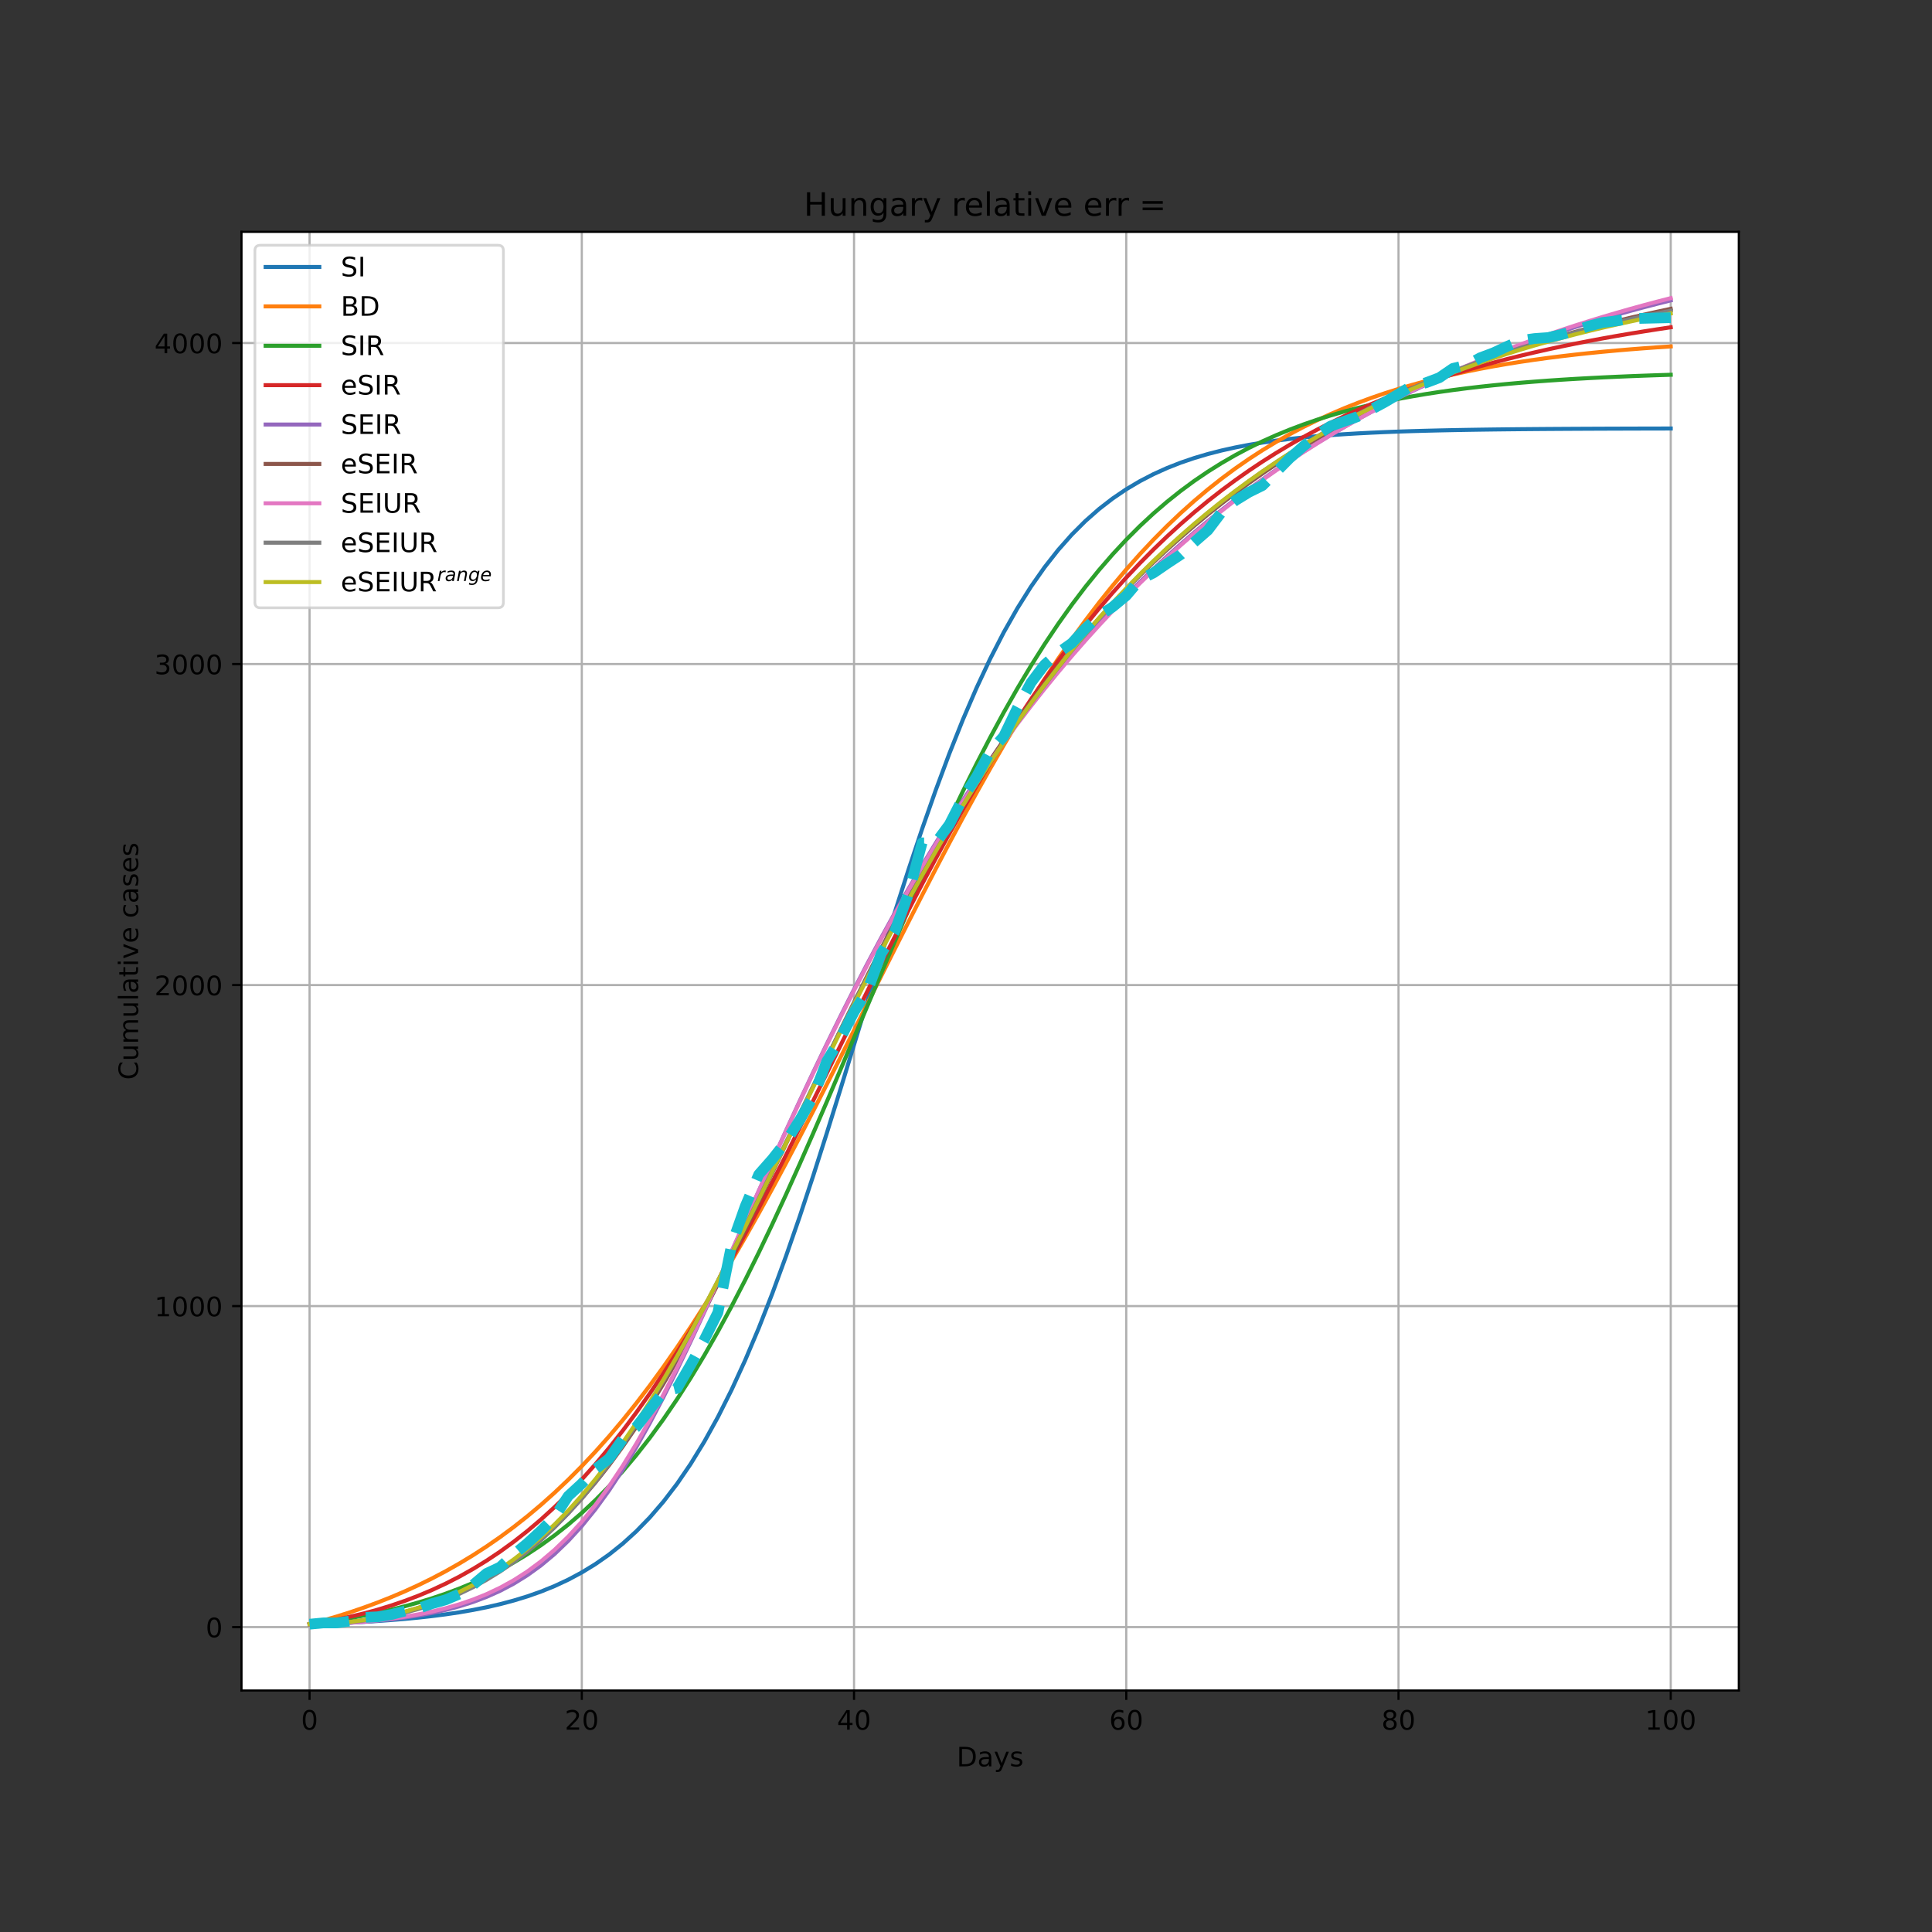 <?xml version="1.0" encoding="utf-8" standalone="no"?>
<!DOCTYPE svg PUBLIC "-//W3C//DTD SVG 1.1//EN"
  "http://www.w3.org/Graphics/SVG/1.1/DTD/svg11.dtd">
<!-- Created with matplotlib (https://matplotlib.org/) -->
<svg height="720pt" version="1.1" viewBox="0 0 720 720" width="720pt" xmlns="http://www.w3.org/2000/svg" xmlns:xlink="http://www.w3.org/1999/xlink">
 <rect x="0" y="0" width="720" height="720" fill="#333333" stroke="none"/>
 <defs>
  <style type="text/css">*{stroke-linecap:butt;stroke-linejoin:round;}</style>
 </defs>
 <g id="figure_1">
  <g id="patch_1">
   <path d="M 0 720 
L 720 720 
L 720 0 
L 0 0 
z
" style="fill:none;"/>
  </g>
  <g id="axes_1">
   <g id="patch_2">
    <path d="M 90 630 
L 648 630 
L 648 86.4 
L 90 86.4 
z
" style="fill:#ffffff;"/>
   </g>
   <g id="matplotlib.axis_1">
    <g id="xtick_1">
     <g id="line2d_1">
      <path clip-path="url(#pd489a18e08)" d="M 115.364 630 
L 115.364 86.4 
" style="fill:none;stroke:#b0b0b0;stroke-linecap:square;stroke-width:0.8;"/>
     </g>
     <g id="line2d_2">
      <defs>
       <path d="M 0 0 
L 0 3.5 
" id="m9732f57310" style="stroke:#000000;stroke-width:0.8;"/>
      </defs>
      <g>
       <use style="stroke:#000000;stroke-width:0.8;" x="115.364" xlink:href="#m9732f57310" y="630"/>
      </g>
     </g>
     <g id="text_1">
      <!-- 0 -->
      <g transform="translate(112.182 644.598)scale(0.1 -0.1)">
       <defs>
        <path d="M 31.781 66.406 
Q 24.172 66.406 20.328 58.906 
Q 16.5 51.422 16.5 36.375 
Q 16.5 21.391 20.328 13.891 
Q 24.172 6.391 31.781 6.391 
Q 39.453 6.391 43.281 13.891 
Q 47.125 21.391 47.125 36.375 
Q 47.125 51.422 43.281 58.906 
Q 39.453 66.406 31.781 66.406 
z
M 31.781 74.219 
Q 44.047 74.219 50.516 64.516 
Q 56.984 54.828 56.984 36.375 
Q 56.984 17.969 50.516 8.266 
Q 44.047 -1.422 31.781 -1.422 
Q 19.531 -1.422 13.062 8.266 
Q 6.594 17.969 6.594 36.375 
Q 6.594 54.828 13.062 64.516 
Q 19.531 74.219 31.781 74.219 
z
" id="DejaVuSans-48"/>
       </defs>
       <use xlink:href="#DejaVuSans-48"/>
      </g>
     </g>
    </g>
    <g id="xtick_2">
     <g id="line2d_3">
      <path clip-path="url(#pd489a18e08)" d="M 216.818 630 
L 216.818 86.4 
" style="fill:none;stroke:#b0b0b0;stroke-linecap:square;stroke-width:0.8;"/>
     </g>
     <g id="line2d_4">
      <g>
       <use style="stroke:#000000;stroke-width:0.8;" x="216.818" xlink:href="#m9732f57310" y="630"/>
      </g>
     </g>
     <g id="text_2">
      <!-- 20 -->
      <g transform="translate(210.456 644.598)scale(0.1 -0.1)">
       <defs>
        <path d="M 19.188 8.297 
L 53.609 8.297 
L 53.609 0 
L 7.328 0 
L 7.328 8.297 
Q 12.938 14.109 22.625 23.891 
Q 32.328 33.688 34.812 36.531 
Q 39.547 41.844 41.422 45.531 
Q 43.312 49.219 43.312 52.781 
Q 43.312 58.594 39.234 62.25 
Q 35.156 65.922 28.609 65.922 
Q 23.969 65.922 18.812 64.312 
Q 13.672 62.703 7.812 59.422 
L 7.812 69.391 
Q 13.766 71.781 18.938 73 
Q 24.125 74.219 28.422 74.219 
Q 39.75 74.219 46.484 68.547 
Q 53.219 62.891 53.219 53.422 
Q 53.219 48.922 51.531 44.891 
Q 49.859 40.875 45.406 35.406 
Q 44.188 33.984 37.641 27.219 
Q 31.109 20.453 19.188 8.297 
z
" id="DejaVuSans-50"/>
       </defs>
       <use xlink:href="#DejaVuSans-50"/>
       <use x="63.623" xlink:href="#DejaVuSans-48"/>
      </g>
     </g>
    </g>
    <g id="xtick_3">
     <g id="line2d_5">
      <path clip-path="url(#pd489a18e08)" d="M 318.273 630 
L 318.273 86.4 
" style="fill:none;stroke:#b0b0b0;stroke-linecap:square;stroke-width:0.8;"/>
     </g>
     <g id="line2d_6">
      <g>
       <use style="stroke:#000000;stroke-width:0.8;" x="318.273" xlink:href="#m9732f57310" y="630"/>
      </g>
     </g>
     <g id="text_3">
      <!-- 40 -->
      <g transform="translate(311.91 644.598)scale(0.1 -0.1)">
       <defs>
        <path d="M 37.797 64.312 
L 12.891 25.391 
L 37.797 25.391 
z
M 35.203 72.906 
L 47.609 72.906 
L 47.609 25.391 
L 58.016 25.391 
L 58.016 17.188 
L 47.609 17.188 
L 47.609 0 
L 37.797 0 
L 37.797 17.188 
L 4.891 17.188 
L 4.891 26.703 
z
" id="DejaVuSans-52"/>
       </defs>
       <use xlink:href="#DejaVuSans-52"/>
       <use x="63.623" xlink:href="#DejaVuSans-48"/>
      </g>
     </g>
    </g>
    <g id="xtick_4">
     <g id="line2d_7">
      <path clip-path="url(#pd489a18e08)" d="M 419.727 630 
L 419.727 86.4 
" style="fill:none;stroke:#b0b0b0;stroke-linecap:square;stroke-width:0.8;"/>
     </g>
     <g id="line2d_8">
      <g>
       <use style="stroke:#000000;stroke-width:0.8;" x="419.727" xlink:href="#m9732f57310" y="630"/>
      </g>
     </g>
     <g id="text_4">
      <!-- 60 -->
      <g transform="translate(413.365 644.598)scale(0.1 -0.1)">
       <defs>
        <path d="M 33.016 40.375 
Q 26.375 40.375 22.484 35.828 
Q 18.609 31.297 18.609 23.391 
Q 18.609 15.531 22.484 10.953 
Q 26.375 6.391 33.016 6.391 
Q 39.656 6.391 43.531 10.953 
Q 47.406 15.531 47.406 23.391 
Q 47.406 31.297 43.531 35.828 
Q 39.656 40.375 33.016 40.375 
z
M 52.594 71.297 
L 52.594 62.312 
Q 48.875 64.062 45.094 64.984 
Q 41.312 65.922 37.594 65.922 
Q 27.828 65.922 22.672 59.328 
Q 17.531 52.734 16.797 39.406 
Q 19.672 43.656 24.016 45.922 
Q 28.375 48.188 33.594 48.188 
Q 44.578 48.188 50.953 41.516 
Q 57.328 34.859 57.328 23.391 
Q 57.328 12.156 50.688 5.359 
Q 44.047 -1.422 33.016 -1.422 
Q 20.359 -1.422 13.672 8.266 
Q 6.984 17.969 6.984 36.375 
Q 6.984 53.656 15.188 63.938 
Q 23.391 74.219 37.203 74.219 
Q 40.922 74.219 44.703 73.484 
Q 48.484 72.75 52.594 71.297 
z
" id="DejaVuSans-54"/>
       </defs>
       <use xlink:href="#DejaVuSans-54"/>
       <use x="63.623" xlink:href="#DejaVuSans-48"/>
      </g>
     </g>
    </g>
    <g id="xtick_5">
     <g id="line2d_9">
      <path clip-path="url(#pd489a18e08)" d="M 521.182 630 
L 521.182 86.4 
" style="fill:none;stroke:#b0b0b0;stroke-linecap:square;stroke-width:0.8;"/>
     </g>
     <g id="line2d_10">
      <g>
       <use style="stroke:#000000;stroke-width:0.8;" x="521.182" xlink:href="#m9732f57310" y="630"/>
      </g>
     </g>
     <g id="text_5">
      <!-- 80 -->
      <g transform="translate(514.819 644.598)scale(0.1 -0.1)">
       <defs>
        <path d="M 31.781 34.625 
Q 24.75 34.625 20.719 30.859 
Q 16.703 27.094 16.703 20.516 
Q 16.703 13.922 20.719 10.156 
Q 24.75 6.391 31.781 6.391 
Q 38.812 6.391 42.859 10.172 
Q 46.922 13.969 46.922 20.516 
Q 46.922 27.094 42.891 30.859 
Q 38.875 34.625 31.781 34.625 
z
M 21.922 38.812 
Q 15.578 40.375 12.031 44.719 
Q 8.5 49.078 8.5 55.328 
Q 8.5 64.062 14.719 69.141 
Q 20.953 74.219 31.781 74.219 
Q 42.672 74.219 48.875 69.141 
Q 55.078 64.062 55.078 55.328 
Q 55.078 49.078 51.531 44.719 
Q 48 40.375 41.703 38.812 
Q 48.828 37.156 52.797 32.312 
Q 56.781 27.484 56.781 20.516 
Q 56.781 9.906 50.312 4.234 
Q 43.844 -1.422 31.781 -1.422 
Q 19.734 -1.422 13.25 4.234 
Q 6.781 9.906 6.781 20.516 
Q 6.781 27.484 10.781 32.312 
Q 14.797 37.156 21.922 38.812 
z
M 18.312 54.391 
Q 18.312 48.734 21.844 45.562 
Q 25.391 42.391 31.781 42.391 
Q 38.141 42.391 41.719 45.562 
Q 45.312 48.734 45.312 54.391 
Q 45.312 60.062 41.719 63.234 
Q 38.141 66.406 31.781 66.406 
Q 25.391 66.406 21.844 63.234 
Q 18.312 60.062 18.312 54.391 
z
" id="DejaVuSans-56"/>
       </defs>
       <use xlink:href="#DejaVuSans-56"/>
       <use x="63.623" xlink:href="#DejaVuSans-48"/>
      </g>
     </g>
    </g>
    <g id="xtick_6">
     <g id="line2d_11">
      <path clip-path="url(#pd489a18e08)" d="M 622.636 630 
L 622.636 86.4 
" style="fill:none;stroke:#b0b0b0;stroke-linecap:square;stroke-width:0.8;"/>
     </g>
     <g id="line2d_12">
      <g>
       <use style="stroke:#000000;stroke-width:0.8;" x="622.636" xlink:href="#m9732f57310" y="630"/>
      </g>
     </g>
     <g id="text_6">
      <!-- 100 -->
      <g transform="translate(613.093 644.598)scale(0.1 -0.1)">
       <defs>
        <path d="M 12.406 8.297 
L 28.516 8.297 
L 28.516 63.922 
L 10.984 60.406 
L 10.984 69.391 
L 28.422 72.906 
L 38.281 72.906 
L 38.281 8.297 
L 54.391 8.297 
L 54.391 0 
L 12.406 0 
z
" id="DejaVuSans-49"/>
       </defs>
       <use xlink:href="#DejaVuSans-49"/>
       <use x="63.623" xlink:href="#DejaVuSans-48"/>
       <use x="127.246" xlink:href="#DejaVuSans-48"/>
      </g>
     </g>
    </g>
    <g id="text_7">
     <!-- Days -->
     <g transform="translate(356.522 658.277)scale(0.1 -0.1)">
      <defs>
       <path d="M 19.672 64.797 
L 19.672 8.109 
L 31.594 8.109 
Q 46.688 8.109 53.688 14.938 
Q 60.688 21.781 60.688 36.531 
Q 60.688 51.172 53.688 57.984 
Q 46.688 64.797 31.594 64.797 
z
M 9.812 72.906 
L 30.078 72.906 
Q 51.266 72.906 61.172 64.094 
Q 71.094 55.281 71.094 36.531 
Q 71.094 17.672 61.125 8.828 
Q 51.172 0 30.078 0 
L 9.812 0 
z
" id="DejaVuSans-68"/>
       <path d="M 34.281 27.484 
Q 23.391 27.484 19.188 25 
Q 14.984 22.516 14.984 16.5 
Q 14.984 11.719 18.141 8.906 
Q 21.297 6.109 26.703 6.109 
Q 34.188 6.109 38.703 11.406 
Q 43.219 16.703 43.219 25.484 
L 43.219 27.484 
z
M 52.203 31.203 
L 52.203 0 
L 43.219 0 
L 43.219 8.297 
Q 40.141 3.328 35.547 0.953 
Q 30.953 -1.422 24.312 -1.422 
Q 15.922 -1.422 10.953 3.297 
Q 6 8.016 6 15.922 
Q 6 25.141 12.172 29.828 
Q 18.359 34.516 30.609 34.516 
L 43.219 34.516 
L 43.219 35.406 
Q 43.219 41.609 39.141 45 
Q 35.062 48.391 27.688 48.391 
Q 23 48.391 18.547 47.266 
Q 14.109 46.141 10.016 43.891 
L 10.016 52.203 
Q 14.938 54.109 19.578 55.047 
Q 24.219 56 28.609 56 
Q 40.484 56 46.344 49.844 
Q 52.203 43.703 52.203 31.203 
z
" id="DejaVuSans-97"/>
       <path d="M 32.172 -5.078 
Q 28.375 -14.844 24.75 -17.812 
Q 21.141 -20.797 15.094 -20.797 
L 7.906 -20.797 
L 7.906 -13.281 
L 13.188 -13.281 
Q 16.891 -13.281 18.938 -11.516 
Q 21 -9.766 23.484 -3.219 
L 25.094 0.875 
L 2.984 54.688 
L 12.5 54.688 
L 29.594 11.922 
L 46.688 54.688 
L 56.203 54.688 
z
" id="DejaVuSans-121"/>
       <path d="M 44.281 53.078 
L 44.281 44.578 
Q 40.484 46.531 36.375 47.5 
Q 32.281 48.484 27.875 48.484 
Q 21.188 48.484 17.844 46.438 
Q 14.5 44.391 14.5 40.281 
Q 14.5 37.156 16.891 35.375 
Q 19.281 33.594 26.516 31.984 
L 29.594 31.297 
Q 39.156 29.25 43.188 25.516 
Q 47.219 21.781 47.219 15.094 
Q 47.219 7.469 41.188 3.016 
Q 35.156 -1.422 24.609 -1.422 
Q 20.219 -1.422 15.453 -0.562 
Q 10.688 0.297 5.422 2 
L 5.422 11.281 
Q 10.406 8.688 15.234 7.391 
Q 20.062 6.109 24.812 6.109 
Q 31.156 6.109 34.562 8.281 
Q 37.984 10.453 37.984 14.406 
Q 37.984 18.062 35.516 20.016 
Q 33.062 21.969 24.703 23.781 
L 21.578 24.516 
Q 13.234 26.266 9.516 29.906 
Q 5.812 33.547 5.812 39.891 
Q 5.812 47.609 11.281 51.797 
Q 16.75 56 26.812 56 
Q 31.781 56 36.172 55.266 
Q 40.578 54.547 44.281 53.078 
z
" id="DejaVuSans-115"/>
      </defs>
      <use xlink:href="#DejaVuSans-68"/>
      <use x="77.002" xlink:href="#DejaVuSans-97"/>
      <use x="138.281" xlink:href="#DejaVuSans-121"/>
      <use x="197.461" xlink:href="#DejaVuSans-115"/>
     </g>
    </g>
   </g>
   <g id="matplotlib.axis_2">
    <g id="ytick_1">
     <g id="line2d_13">
      <path clip-path="url(#pd489a18e08)" d="M 90 606.368 
L 648 606.368 
" style="fill:none;stroke:#b0b0b0;stroke-linecap:square;stroke-width:0.8;"/>
     </g>
     <g id="line2d_14">
      <defs>
       <path d="M 0 0 
L -3.5 0 
" id="mf44f73abe4" style="stroke:#000000;stroke-width:0.8;"/>
      </defs>
      <g>
       <use style="stroke:#000000;stroke-width:0.8;" x="90" xlink:href="#mf44f73abe4" y="606.368"/>
      </g>
     </g>
     <g id="text_8">
      <!-- 0 -->
      <g transform="translate(76.638 610.167)scale(0.1 -0.1)">
       <use xlink:href="#DejaVuSans-48"/>
      </g>
     </g>
    </g>
    <g id="ytick_2">
     <g id="line2d_15">
      <path clip-path="url(#pd489a18e08)" d="M 90 486.736 
L 648 486.736 
" style="fill:none;stroke:#b0b0b0;stroke-linecap:square;stroke-width:0.8;"/>
     </g>
     <g id="line2d_16">
      <g>
       <use style="stroke:#000000;stroke-width:0.8;" x="90" xlink:href="#mf44f73abe4" y="486.736"/>
      </g>
     </g>
     <g id="text_9">
      <!-- 1000 -->
      <g transform="translate(57.55 490.535)scale(0.1 -0.1)">
       <use xlink:href="#DejaVuSans-49"/>
       <use x="63.623" xlink:href="#DejaVuSans-48"/>
       <use x="127.246" xlink:href="#DejaVuSans-48"/>
       <use x="190.869" xlink:href="#DejaVuSans-48"/>
      </g>
     </g>
    </g>
    <g id="ytick_3">
     <g id="line2d_17">
      <path clip-path="url(#pd489a18e08)" d="M 90 367.104 
L 648 367.104 
" style="fill:none;stroke:#b0b0b0;stroke-linecap:square;stroke-width:0.8;"/>
     </g>
     <g id="line2d_18">
      <g>
       <use style="stroke:#000000;stroke-width:0.8;" x="90" xlink:href="#mf44f73abe4" y="367.104"/>
      </g>
     </g>
     <g id="text_10">
      <!-- 2000 -->
      <g transform="translate(57.55 370.903)scale(0.1 -0.1)">
       <use xlink:href="#DejaVuSans-50"/>
       <use x="63.623" xlink:href="#DejaVuSans-48"/>
       <use x="127.246" xlink:href="#DejaVuSans-48"/>
       <use x="190.869" xlink:href="#DejaVuSans-48"/>
      </g>
     </g>
    </g>
    <g id="ytick_4">
     <g id="line2d_19">
      <path clip-path="url(#pd489a18e08)" d="M 90 247.472 
L 648 247.472 
" style="fill:none;stroke:#b0b0b0;stroke-linecap:square;stroke-width:0.8;"/>
     </g>
     <g id="line2d_20">
      <g>
       <use style="stroke:#000000;stroke-width:0.8;" x="90" xlink:href="#mf44f73abe4" y="247.472"/>
      </g>
     </g>
     <g id="text_11">
      <!-- 3000 -->
      <g transform="translate(57.55 251.271)scale(0.1 -0.1)">
       <defs>
        <path d="M 40.578 39.312 
Q 47.656 37.797 51.625 33 
Q 55.609 28.219 55.609 21.188 
Q 55.609 10.406 48.188 4.484 
Q 40.766 -1.422 27.094 -1.422 
Q 22.516 -1.422 17.656 -0.516 
Q 12.797 0.391 7.625 2.203 
L 7.625 11.719 
Q 11.719 9.328 16.594 8.109 
Q 21.484 6.891 26.812 6.891 
Q 36.078 6.891 40.938 10.547 
Q 45.797 14.203 45.797 21.188 
Q 45.797 27.641 41.281 31.266 
Q 36.766 34.906 28.719 34.906 
L 20.219 34.906 
L 20.219 43.016 
L 29.109 43.016 
Q 36.375 43.016 40.234 45.922 
Q 44.094 48.828 44.094 54.297 
Q 44.094 59.906 40.109 62.906 
Q 36.141 65.922 28.719 65.922 
Q 24.656 65.922 20.016 65.031 
Q 15.375 64.156 9.812 62.312 
L 9.812 71.094 
Q 15.438 72.656 20.344 73.438 
Q 25.25 74.219 29.594 74.219 
Q 40.828 74.219 47.359 69.109 
Q 53.906 64.016 53.906 55.328 
Q 53.906 49.266 50.438 45.094 
Q 46.969 40.922 40.578 39.312 
z
" id="DejaVuSans-51"/>
       </defs>
       <use xlink:href="#DejaVuSans-51"/>
       <use x="63.623" xlink:href="#DejaVuSans-48"/>
       <use x="127.246" xlink:href="#DejaVuSans-48"/>
       <use x="190.869" xlink:href="#DejaVuSans-48"/>
      </g>
     </g>
    </g>
    <g id="ytick_5">
     <g id="line2d_21">
      <path clip-path="url(#pd489a18e08)" d="M 90 127.839 
L 648 127.839 
" style="fill:none;stroke:#b0b0b0;stroke-linecap:square;stroke-width:0.8;"/>
     </g>
     <g id="line2d_22">
      <g>
       <use style="stroke:#000000;stroke-width:0.8;" x="90" xlink:href="#mf44f73abe4" y="127.839"/>
      </g>
     </g>
     <g id="text_12">
      <!-- 4000 -->
      <g transform="translate(57.55 131.639)scale(0.1 -0.1)">
       <use xlink:href="#DejaVuSans-52"/>
       <use x="63.623" xlink:href="#DejaVuSans-48"/>
       <use x="127.246" xlink:href="#DejaVuSans-48"/>
       <use x="190.869" xlink:href="#DejaVuSans-48"/>
      </g>
     </g>
    </g>
    <g id="text_13">
     <!-- Cumulative cases -->
     <g transform="translate(51.47 402.426)rotate(-90)scale(0.1 -0.1)">
      <defs>
       <path d="M 64.406 67.281 
L 64.406 56.891 
Q 59.422 61.531 53.781 63.812 
Q 48.141 66.109 41.797 66.109 
Q 29.297 66.109 22.656 58.469 
Q 16.016 50.828 16.016 36.375 
Q 16.016 21.969 22.656 14.328 
Q 29.297 6.688 41.797 6.688 
Q 48.141 6.688 53.781 8.984 
Q 59.422 11.281 64.406 15.922 
L 64.406 5.609 
Q 59.234 2.094 53.438 0.328 
Q 47.656 -1.422 41.219 -1.422 
Q 24.656 -1.422 15.125 8.703 
Q 5.609 18.844 5.609 36.375 
Q 5.609 53.953 15.125 64.078 
Q 24.656 74.219 41.219 74.219 
Q 47.75 74.219 53.531 72.484 
Q 59.328 70.75 64.406 67.281 
z
" id="DejaVuSans-67"/>
       <path d="M 8.5 21.578 
L 8.5 54.688 
L 17.484 54.688 
L 17.484 21.922 
Q 17.484 14.156 20.5 10.266 
Q 23.531 6.391 29.594 6.391 
Q 36.859 6.391 41.078 11.031 
Q 45.312 15.672 45.312 23.688 
L 45.312 54.688 
L 54.297 54.688 
L 54.297 0 
L 45.312 0 
L 45.312 8.406 
Q 42.047 3.422 37.719 1 
Q 33.406 -1.422 27.688 -1.422 
Q 18.266 -1.422 13.375 4.438 
Q 8.5 10.297 8.5 21.578 
z
M 31.109 56 
z
" id="DejaVuSans-117"/>
       <path d="M 52 44.188 
Q 55.375 50.25 60.062 53.125 
Q 64.75 56 71.094 56 
Q 79.641 56 84.281 50.016 
Q 88.922 44.047 88.922 33.016 
L 88.922 0 
L 79.891 0 
L 79.891 32.719 
Q 79.891 40.578 77.094 44.375 
Q 74.312 48.188 68.609 48.188 
Q 61.625 48.188 57.562 43.547 
Q 53.516 38.922 53.516 30.906 
L 53.516 0 
L 44.484 0 
L 44.484 32.719 
Q 44.484 40.625 41.703 44.406 
Q 38.922 48.188 33.109 48.188 
Q 26.219 48.188 22.156 43.531 
Q 18.109 38.875 18.109 30.906 
L 18.109 0 
L 9.078 0 
L 9.078 54.688 
L 18.109 54.688 
L 18.109 46.188 
Q 21.188 51.219 25.484 53.609 
Q 29.781 56 35.688 56 
Q 41.656 56 45.828 52.969 
Q 50 49.953 52 44.188 
z
" id="DejaVuSans-109"/>
       <path d="M 9.422 75.984 
L 18.406 75.984 
L 18.406 0 
L 9.422 0 
z
" id="DejaVuSans-108"/>
       <path d="M 18.312 70.219 
L 18.312 54.688 
L 36.812 54.688 
L 36.812 47.703 
L 18.312 47.703 
L 18.312 18.016 
Q 18.312 11.328 20.141 9.422 
Q 21.969 7.516 27.594 7.516 
L 36.812 7.516 
L 36.812 0 
L 27.594 0 
Q 17.188 0 13.234 3.875 
Q 9.281 7.766 9.281 18.016 
L 9.281 47.703 
L 2.688 47.703 
L 2.688 54.688 
L 9.281 54.688 
L 9.281 70.219 
z
" id="DejaVuSans-116"/>
       <path d="M 9.422 54.688 
L 18.406 54.688 
L 18.406 0 
L 9.422 0 
z
M 9.422 75.984 
L 18.406 75.984 
L 18.406 64.594 
L 9.422 64.594 
z
" id="DejaVuSans-105"/>
       <path d="M 2.984 54.688 
L 12.5 54.688 
L 29.594 8.797 
L 46.688 54.688 
L 56.203 54.688 
L 35.688 0 
L 23.484 0 
z
" id="DejaVuSans-118"/>
       <path d="M 56.203 29.594 
L 56.203 25.203 
L 14.891 25.203 
Q 15.484 15.922 20.484 11.062 
Q 25.484 6.203 34.422 6.203 
Q 39.594 6.203 44.453 7.469 
Q 49.312 8.734 54.109 11.281 
L 54.109 2.781 
Q 49.266 0.734 44.188 -0.344 
Q 39.109 -1.422 33.891 -1.422 
Q 20.797 -1.422 13.156 6.188 
Q 5.516 13.812 5.516 26.812 
Q 5.516 40.234 12.766 48.109 
Q 20.016 56 32.328 56 
Q 43.359 56 49.781 48.891 
Q 56.203 41.797 56.203 29.594 
z
M 47.219 32.234 
Q 47.125 39.594 43.094 43.984 
Q 39.062 48.391 32.422 48.391 
Q 24.906 48.391 20.391 44.141 
Q 15.875 39.891 15.188 32.172 
z
" id="DejaVuSans-101"/>
       <path id="DejaVuSans-32"/>
       <path d="M 48.781 52.594 
L 48.781 44.188 
Q 44.969 46.297 41.141 47.344 
Q 37.312 48.391 33.406 48.391 
Q 24.656 48.391 19.812 42.844 
Q 14.984 37.312 14.984 27.297 
Q 14.984 17.281 19.812 11.734 
Q 24.656 6.203 33.406 6.203 
Q 37.312 6.203 41.141 7.25 
Q 44.969 8.297 48.781 10.406 
L 48.781 2.094 
Q 45.016 0.344 40.984 -0.531 
Q 36.969 -1.422 32.422 -1.422 
Q 20.062 -1.422 12.781 6.344 
Q 5.516 14.109 5.516 27.297 
Q 5.516 40.672 12.859 48.328 
Q 20.219 56 33.016 56 
Q 37.156 56 41.109 55.141 
Q 45.062 54.297 48.781 52.594 
z
" id="DejaVuSans-99"/>
      </defs>
      <use xlink:href="#DejaVuSans-67"/>
      <use x="69.824" xlink:href="#DejaVuSans-117"/>
      <use x="133.203" xlink:href="#DejaVuSans-109"/>
      <use x="230.615" xlink:href="#DejaVuSans-117"/>
      <use x="293.994" xlink:href="#DejaVuSans-108"/>
      <use x="321.777" xlink:href="#DejaVuSans-97"/>
      <use x="383.057" xlink:href="#DejaVuSans-116"/>
      <use x="422.266" xlink:href="#DejaVuSans-105"/>
      <use x="450.049" xlink:href="#DejaVuSans-118"/>
      <use x="509.229" xlink:href="#DejaVuSans-101"/>
      <use x="570.752" xlink:href="#DejaVuSans-32"/>
      <use x="602.539" xlink:href="#DejaVuSans-99"/>
      <use x="657.52" xlink:href="#DejaVuSans-97"/>
      <use x="718.799" xlink:href="#DejaVuSans-115"/>
      <use x="770.898" xlink:href="#DejaVuSans-101"/>
      <use x="832.422" xlink:href="#DejaVuSans-115"/>
     </g>
    </g>
   </g>
   <g id="line2d_23">
    <path clip-path="url(#pd489a18e08)" d="M 115.364 605.291 
L 120.436 605.118 
L 125.509 604.918 
L 130.582 604.685 
L 135.655 604.416 
L 140.727 604.103 
L 145.8 603.741 
L 150.873 603.321 
L 155.945 602.835 
L 161.018 602.271 
L 166.091 601.619 
L 171.164 600.865 
L 176.236 599.992 
L 181.309 598.983 
L 186.382 597.817 
L 191.455 596.471 
L 196.527 594.92 
L 201.6 593.132 
L 206.673 591.075 
L 211.745 588.711 
L 216.818 585.999 
L 221.891 582.894 
L 226.964 579.345 
L 232.036 575.298 
L 237.109 570.698 
L 242.182 565.483 
L 247.255 559.592 
L 252.327 552.965 
L 257.4 545.541 
L 262.473 537.266 
L 267.545 528.095 
L 272.618 517.99 
L 277.691 506.934 
L 282.764 494.924 
L 287.836 481.983 
L 292.909 468.159 
L 297.982 453.527 
L 303.055 438.191 
L 308.127 422.279 
L 313.2 405.945 
L 318.273 389.359 
L 323.345 372.703 
L 328.418 356.161 
L 333.491 339.912 
L 338.564 324.123 
L 343.636 308.942 
L 348.709 294.493 
L 353.782 280.872 
L 358.855 268.148 
L 363.927 256.362 
L 369 245.532 
L 374.073 235.65 
L 379.145 226.694 
L 384.218 218.626 
L 389.291 211.395 
L 394.364 204.947 
L 399.436 199.222 
L 404.509 194.158 
L 409.582 189.694 
L 414.655 185.77 
L 419.727 182.331 
L 424.8 179.323 
L 429.873 176.697 
L 434.945 174.409 
L 440.018 172.419 
L 445.091 170.69 
L 450.164 169.19 
L 455.236 167.889 
L 460.309 166.762 
L 465.382 165.787 
L 470.455 164.944 
L 475.527 164.214 
L 480.6 163.584 
L 485.673 163.04 
L 490.745 162.571 
L 495.818 162.165 
L 500.891 161.815 
L 505.964 161.513 
L 511.036 161.253 
L 516.109 161.029 
L 521.182 160.835 
L 526.255 160.668 
L 531.327 160.525 
L 536.4 160.401 
L 541.473 160.294 
L 546.545 160.202 
L 551.618 160.122 
L 556.691 160.054 
L 561.764 159.995 
L 566.836 159.945 
L 571.909 159.901 
L 576.982 159.863 
L 582.055 159.831 
L 587.127 159.803 
L 592.2 159.779 
L 597.273 159.758 
L 602.345 159.74 
L 607.418 159.725 
L 612.491 159.711 
L 617.564 159.7 
L 622.636 159.69 
" style="fill:none;stroke:#1f77b4;stroke-linecap:square;stroke-width:1.5;"/>
   </g>
   <g id="line2d_24">
    <path clip-path="url(#pd489a18e08)" d="M 115.364 605.291 
L 120.436 603.907 
L 125.509 602.415 
L 130.582 600.807 
L 135.655 599.073 
L 140.727 597.207 
L 145.8 595.199 
L 150.873 593.039 
L 155.945 590.718 
L 161.018 588.225 
L 166.091 585.551 
L 171.164 582.684 
L 176.236 579.613 
L 181.309 576.327 
L 186.382 572.816 
L 191.455 569.067 
L 196.527 565.07 
L 201.6 560.813 
L 206.673 556.287 
L 211.745 551.481 
L 216.818 546.387 
L 221.891 540.995 
L 226.964 535.299 
L 232.036 529.292 
L 237.109 522.971 
L 242.182 516.332 
L 247.255 509.375 
L 252.327 502.1 
L 257.4 494.513 
L 262.473 486.619 
L 267.545 478.426 
L 272.618 469.947 
L 277.691 461.196 
L 282.764 452.189 
L 287.836 442.948 
L 292.909 433.494 
L 297.982 423.852 
L 303.055 414.05 
L 308.127 404.117 
L 313.2 394.085 
L 318.273 383.985 
L 323.345 373.85 
L 328.418 363.715 
L 333.491 353.613 
L 338.564 343.577 
L 343.636 333.64 
L 348.709 323.832 
L 353.782 314.183 
L 358.855 304.72 
L 363.927 295.469 
L 369 286.453 
L 374.073 277.69 
L 379.145 269.2 
L 384.218 260.995 
L 389.291 253.088 
L 394.364 245.488 
L 399.436 238.2 
L 404.509 231.23 
L 409.582 224.578 
L 414.655 218.243 
L 419.727 212.224 
L 424.8 206.515 
L 429.873 201.11 
L 434.945 196.003 
L 440.018 191.186 
L 445.091 186.648 
L 450.164 182.381 
L 455.236 178.373 
L 460.309 174.614 
L 465.382 171.093 
L 470.455 167.798 
L 475.527 164.718 
L 480.6 161.843 
L 485.673 159.161 
L 490.745 156.661 
L 495.818 154.333 
L 500.891 152.166 
L 505.964 150.152 
L 511.036 148.28 
L 516.109 146.541 
L 521.182 144.928 
L 526.255 143.431 
L 531.327 142.043 
L 536.4 140.757 
L 541.473 139.565 
L 546.545 138.461 
L 551.618 137.44 
L 556.691 136.495 
L 561.764 135.62 
L 566.836 134.811 
L 571.909 134.064 
L 576.982 133.372 
L 582.055 132.734 
L 587.127 132.143 
L 592.2 131.598 
L 597.273 131.094 
L 602.345 130.629 
L 607.418 130.2 
L 612.491 129.804 
L 617.564 129.438 
L 622.636 129.1 
" style="fill:none;stroke:#ff7f0e;stroke-linecap:square;stroke-width:1.5;"/>
   </g>
   <g id="line2d_25">
    <path clip-path="url(#pd489a18e08)" d="M 115.364 605.291 
L 120.436 604.604 
L 125.509 603.843 
L 130.582 602.998 
L 135.655 602.061 
L 140.727 601.022 
L 145.8 599.872 
L 150.873 598.599 
L 155.945 597.19 
L 161.018 595.632 
L 166.091 593.911 
L 171.164 592.012 
L 176.236 589.917 
L 181.309 587.61 
L 186.382 585.071 
L 191.455 582.281 
L 196.527 579.219 
L 201.6 575.863 
L 206.673 572.192 
L 211.745 568.184 
L 216.818 563.815 
L 221.891 559.064 
L 226.964 553.909 
L 232.036 548.33 
L 237.109 542.308 
L 242.182 535.828 
L 247.255 528.875 
L 252.327 521.44 
L 257.4 513.519 
L 262.473 505.111 
L 267.545 496.221 
L 272.618 486.862 
L 277.691 477.052 
L 282.764 466.815 
L 287.836 456.185 
L 292.909 445.199 
L 297.982 433.902 
L 303.055 422.345 
L 308.127 410.583 
L 313.2 398.675 
L 318.273 386.682 
L 323.345 374.667 
L 328.418 362.692 
L 333.491 350.818 
L 338.564 339.104 
L 343.636 327.604 
L 348.709 316.368 
L 353.782 305.441 
L 358.855 294.861 
L 363.927 284.662 
L 369 274.868 
L 374.073 265.501 
L 379.145 256.575 
L 384.218 248.097 
L 389.291 240.073 
L 394.364 232.5 
L 399.436 225.373 
L 404.509 218.684 
L 409.582 212.422 
L 414.655 206.573 
L 419.727 201.121 
L 424.8 196.05 
L 429.873 191.34 
L 434.945 186.975 
L 440.018 182.934 
L 445.091 179.199 
L 450.164 175.752 
L 455.236 172.574 
L 460.309 169.647 
L 465.382 166.954 
L 470.455 164.479 
L 475.527 162.206 
L 480.6 160.12 
L 485.673 158.207 
L 490.745 156.454 
L 495.818 154.849 
L 500.891 153.379 
L 505.964 152.035 
L 511.036 150.805 
L 516.109 149.681 
L 521.182 148.654 
L 526.255 147.716 
L 531.327 146.859 
L 536.4 146.077 
L 541.473 145.363 
L 546.545 144.711 
L 551.618 144.117 
L 556.691 143.575 
L 561.764 143.081 
L 566.836 142.63 
L 571.909 142.219 
L 576.982 141.845 
L 582.055 141.503 
L 587.127 141.192 
L 592.2 140.909 
L 597.273 140.65 
L 602.345 140.415 
L 607.418 140.201 
L 612.491 140.005 
L 617.564 139.827 
L 622.636 139.665 
" style="fill:none;stroke:#2ca02c;stroke-linecap:square;stroke-width:1.5;"/>
   </g>
   <g id="line2d_26">
    <path clip-path="url(#pd489a18e08)" d="M 115.364 605.291 
L 120.436 604.485 
L 125.509 603.551 
L 130.582 602.479 
L 135.655 601.258 
L 140.727 599.879 
L 145.8 598.328 
L 150.873 596.595 
L 155.945 594.666 
L 161.018 592.529 
L 166.091 590.169 
L 171.164 587.575 
L 176.236 584.73 
L 181.309 581.622 
L 186.382 578.236 
L 191.455 574.558 
L 196.527 570.575 
L 201.6 566.275 
L 206.673 561.644 
L 211.745 556.673 
L 216.818 551.352 
L 221.891 545.673 
L 226.964 539.631 
L 232.036 533.221 
L 237.109 526.444 
L 242.182 519.3 
L 247.255 511.796 
L 252.327 503.939 
L 257.4 495.741 
L 262.473 487.218 
L 267.545 478.388 
L 272.618 469.273 
L 277.691 459.899 
L 282.764 450.293 
L 287.836 440.487 
L 292.909 430.515 
L 297.982 420.41 
L 303.055 410.21 
L 308.127 399.951 
L 313.2 389.67 
L 318.273 379.404 
L 323.345 369.188 
L 328.418 359.058 
L 333.491 349.045 
L 338.564 339.179 
L 343.636 329.489 
L 348.709 319.998 
L 353.782 310.729 
L 358.855 301.701 
L 363.927 292.929 
L 369 284.426 
L 374.073 276.203 
L 379.145 268.267 
L 384.218 260.622 
L 389.291 253.271 
L 394.364 246.215 
L 399.436 239.452 
L 404.509 232.979 
L 409.582 226.792 
L 414.655 220.884 
L 419.727 215.249 
L 424.8 209.879 
L 429.873 204.767 
L 434.945 199.903 
L 440.018 195.278 
L 445.091 190.884 
L 450.164 186.711 
L 455.236 182.749 
L 460.309 178.99 
L 465.382 175.423 
L 470.455 172.04 
L 475.527 168.832 
L 480.6 165.79 
L 485.673 162.905 
L 490.745 160.171 
L 495.818 157.578 
L 500.891 155.119 
L 505.964 152.788 
L 511.036 150.577 
L 516.109 148.479 
L 521.182 146.49 
L 526.255 144.601 
L 531.327 142.808 
L 536.4 141.106 
L 541.473 139.489 
L 546.545 137.953 
L 551.618 136.492 
L 556.691 135.103 
L 561.764 133.781 
L 566.836 132.523 
L 571.909 131.325 
L 576.982 130.183 
L 582.055 129.095 
L 587.127 128.056 
L 592.2 127.065 
L 597.273 126.118 
L 602.345 125.213 
L 607.418 124.348 
L 612.491 123.519 
L 617.564 122.726 
L 622.636 121.965 
" style="fill:none;stroke:#d62728;stroke-linecap:square;stroke-width:1.5;"/>
   </g>
   <g id="line2d_27">
    <path clip-path="url(#pd489a18e08)" d="M 115.364 605.291 
L 120.436 605.218 
L 125.509 605.032 
L 130.582 604.762 
L 135.655 604.412 
L 140.727 603.978 
L 145.8 603.448 
L 150.873 602.806 
L 155.945 602.03 
L 161.018 601.096 
L 166.091 599.974 
L 171.164 598.63 
L 176.236 597.024 
L 181.309 595.112 
L 186.382 592.844 
L 191.455 590.168 
L 196.527 587.026 
L 201.6 583.362 
L 206.673 579.118 
L 211.745 574.243 
L 216.818 568.692 
L 221.891 562.434 
L 226.964 555.451 
L 232.036 547.748 
L 237.109 539.346 
L 242.182 530.291 
L 247.255 520.644 
L 252.327 510.483 
L 257.4 499.898 
L 262.473 488.983 
L 267.545 477.831 
L 272.618 466.533 
L 277.691 455.172 
L 282.764 443.821 
L 287.836 432.543 
L 292.909 421.391 
L 297.982 410.408 
L 303.055 399.628 
L 308.127 389.075 
L 313.2 378.769 
L 318.273 368.724 
L 323.345 358.948 
L 328.418 349.447 
L 333.491 340.223 
L 338.564 331.276 
L 343.636 322.604 
L 348.709 314.204 
L 353.782 306.071 
L 358.855 298.201 
L 363.927 290.587 
L 369 283.224 
L 374.073 276.105 
L 379.145 269.224 
L 384.218 262.574 
L 389.291 256.148 
L 394.364 249.939 
L 399.436 243.941 
L 404.509 238.148 
L 409.582 232.552 
L 414.655 227.148 
L 419.727 221.929 
L 424.8 216.889 
L 429.873 212.022 
L 434.945 207.324 
L 440.018 202.787 
L 445.091 198.407 
L 450.164 194.178 
L 455.236 190.095 
L 460.309 186.154 
L 465.382 182.349 
L 470.455 178.675 
L 475.527 175.129 
L 480.6 171.706 
L 485.673 168.402 
L 490.745 165.213 
L 495.818 162.134 
L 500.891 159.162 
L 505.964 156.293 
L 511.036 153.524 
L 516.109 150.851 
L 521.182 148.271 
L 526.255 145.781 
L 531.327 143.377 
L 536.4 141.057 
L 541.473 138.818 
L 546.545 136.657 
L 551.618 134.57 
L 556.691 132.557 
L 561.764 130.613 
L 566.836 128.737 
L 571.909 126.927 
L 576.982 125.179 
L 582.055 123.493 
L 587.127 121.865 
L 592.2 120.293 
L 597.273 118.777 
L 602.345 117.313 
L 607.418 115.9 
L 612.491 114.537 
L 617.564 113.221 
L 622.636 111.951 
" style="fill:none;stroke:#9467bd;stroke-linecap:square;stroke-width:1.5;"/>
   </g>
   <g id="line2d_28">
    <path clip-path="url(#pd489a18e08)" d="M 115.364 605.291 
L 120.436 605.194 
L 125.509 604.909 
L 130.582 604.439 
L 135.655 603.784 
L 140.727 602.94 
L 145.8 601.903 
L 150.873 600.662 
L 155.945 599.207 
L 161.018 597.523 
L 166.091 595.594 
L 171.164 593.403 
L 176.236 590.931 
L 181.309 588.156 
L 186.382 585.057 
L 191.455 581.612 
L 196.527 577.798 
L 201.6 573.594 
L 206.673 568.977 
L 211.745 563.93 
L 216.818 558.435 
L 221.891 552.479 
L 226.964 546.053 
L 232.036 539.153 
L 237.109 531.781 
L 242.182 523.943 
L 247.255 515.656 
L 252.327 506.939 
L 257.4 497.822 
L 262.473 488.339 
L 267.545 478.532 
L 272.618 468.444 
L 277.691 458.127 
L 282.764 447.633 
L 287.836 437.013 
L 292.909 426.323 
L 297.982 415.614 
L 303.055 404.934 
L 308.127 394.331 
L 313.2 383.844 
L 318.273 373.512 
L 323.345 363.365 
L 328.418 353.431 
L 333.491 343.731 
L 338.564 334.282 
L 343.636 325.097 
L 348.709 316.185 
L 353.782 307.552 
L 358.855 299.199 
L 363.927 291.128 
L 369 283.336 
L 374.073 275.82 
L 379.145 268.576 
L 384.218 261.596 
L 389.291 254.876 
L 394.364 248.407 
L 399.436 242.183 
L 404.509 236.195 
L 409.582 230.437 
L 414.655 224.899 
L 419.727 219.576 
L 424.8 214.457 
L 429.873 209.537 
L 434.945 204.809 
L 440.018 200.264 
L 445.091 195.895 
L 450.164 191.697 
L 455.236 187.663 
L 460.309 183.786 
L 465.382 180.061 
L 470.455 176.48 
L 475.527 173.04 
L 480.6 169.734 
L 485.673 166.558 
L 490.745 163.505 
L 495.818 160.572 
L 500.891 157.754 
L 505.964 155.045 
L 511.036 152.443 
L 516.109 149.942 
L 521.182 147.539 
L 526.255 145.231 
L 531.327 143.012 
L 536.4 140.88 
L 541.473 138.832 
L 546.545 136.864 
L 551.618 134.972 
L 556.691 133.155 
L 561.764 131.409 
L 566.836 129.731 
L 571.909 128.118 
L 576.982 126.569 
L 582.055 125.081 
L 587.127 123.65 
L 592.2 122.276 
L 597.273 120.955 
L 602.345 119.686 
L 607.418 118.466 
L 612.491 117.295 
L 617.564 116.169 
L 622.636 115.087 
" style="fill:none;stroke:#8c564b;stroke-linecap:square;stroke-width:1.5;"/>
   </g>
   <g id="line2d_29">
    <path clip-path="url(#pd489a18e08)" d="M 115.364 605.291 
L 120.436 605.218 
L 125.509 605.022 
L 130.582 604.723 
L 135.655 604.327 
L 140.727 603.832 
L 145.8 603.227 
L 150.873 602.498 
L 155.945 601.624 
L 161.018 600.583 
L 166.091 599.344 
L 171.164 597.876 
L 176.236 596.142 
L 181.309 594.1 
L 186.382 591.704 
L 191.455 588.906 
L 196.527 585.655 
L 201.6 581.897 
L 206.673 577.584 
L 211.745 572.668 
L 216.818 567.108 
L 221.891 560.877 
L 226.964 553.958 
L 232.036 546.353 
L 237.109 538.078 
L 242.182 529.173 
L 247.255 519.69 
L 252.327 509.701 
L 257.4 499.285 
L 262.473 488.53 
L 267.545 477.526 
L 272.618 466.359 
L 277.691 455.112 
L 282.764 443.859 
L 287.836 432.663 
L 292.909 421.581 
L 297.982 410.655 
L 303.055 399.923 
L 308.127 389.411 
L 313.2 379.14 
L 318.273 369.126 
L 323.345 359.377 
L 328.418 349.899 
L 333.491 340.696 
L 338.564 331.766 
L 343.636 323.11 
L 348.709 314.723 
L 353.782 306.602 
L 358.855 298.741 
L 363.927 291.134 
L 369 283.775 
L 374.073 276.658 
L 379.145 269.777 
L 384.218 263.125 
L 389.291 256.694 
L 394.364 250.479 
L 399.436 244.472 
L 404.509 238.667 
L 409.582 233.059 
L 414.655 227.64 
L 419.727 222.404 
L 424.8 217.346 
L 429.873 212.459 
L 434.945 207.739 
L 440.018 203.178 
L 445.091 198.773 
L 450.164 194.518 
L 455.236 190.408 
L 460.309 186.438 
L 465.382 182.603 
L 470.455 178.899 
L 475.527 175.322 
L 480.6 171.866 
L 485.673 168.529 
L 490.745 165.306 
L 495.818 162.192 
L 500.891 159.185 
L 505.964 156.281 
L 511.036 153.476 
L 516.109 150.767 
L 521.182 148.151 
L 526.255 145.624 
L 531.327 143.184 
L 536.4 140.827 
L 541.473 138.55 
L 546.545 136.352 
L 551.618 134.228 
L 556.691 132.178 
L 561.764 130.197 
L 566.836 128.285 
L 571.909 126.437 
L 576.982 124.653 
L 582.055 122.93 
L 587.127 121.267 
L 592.2 119.659 
L 597.273 118.108 
L 602.345 116.609 
L 607.418 115.161 
L 612.491 113.763 
L 617.564 112.413 
L 622.636 111.109 
" style="fill:none;stroke:#e377c2;stroke-linecap:square;stroke-width:1.5;"/>
   </g>
   <g id="line2d_30">
    <path clip-path="url(#pd489a18e08)" d="M 115.364 605.291 
L 120.436 605.199 
L 125.509 604.933 
L 130.582 604.5 
L 135.655 603.898 
L 140.727 603.12 
L 145.8 602.157 
L 150.873 600.993 
L 155.945 599.614 
L 161.018 597.999 
L 166.091 596.128 
L 171.164 593.98 
L 176.236 591.531 
L 181.309 588.758 
L 186.382 585.636 
L 191.455 582.141 
L 196.527 578.252 
L 201.6 573.946 
L 206.673 569.205 
L 211.745 564.011 
L 216.818 558.353 
L 221.891 552.222 
L 226.964 545.616 
L 232.036 538.537 
L 237.109 530.994 
L 242.182 523.003 
L 247.255 514.585 
L 252.327 505.767 
L 257.4 496.585 
L 262.473 487.075 
L 267.545 477.281 
L 272.618 467.248 
L 277.691 457.024 
L 282.764 446.656 
L 287.836 436.193 
L 292.909 425.681 
L 297.982 415.165 
L 303.055 404.686 
L 308.127 394.282 
L 313.2 383.988 
L 318.273 373.835 
L 323.345 363.85 
L 328.418 354.054 
L 333.491 344.468 
L 338.564 335.106 
L 343.636 325.982 
L 348.709 317.105 
L 353.782 308.481 
L 358.855 300.115 
L 363.927 292.01 
L 369 284.166 
L 374.073 276.583 
L 379.145 269.258 
L 384.218 262.189 
L 389.291 255.372 
L 394.364 248.801 
L 399.436 242.472 
L 404.509 236.379 
L 409.582 230.516 
L 414.655 224.877 
L 419.727 219.455 
L 424.8 214.244 
L 429.873 209.237 
L 434.945 204.427 
L 440.018 199.808 
L 445.091 195.373 
L 450.164 191.116 
L 455.236 187.031 
L 460.309 183.111 
L 465.382 179.35 
L 470.455 175.742 
L 475.527 172.282 
L 480.6 168.963 
L 485.673 165.781 
L 490.745 162.73 
L 495.818 159.805 
L 500.891 157.002 
L 505.964 154.314 
L 511.036 151.738 
L 516.109 149.269 
L 521.182 146.903 
L 526.255 144.635 
L 531.327 142.462 
L 536.4 140.38 
L 541.473 138.385 
L 546.545 136.474 
L 551.618 134.643 
L 556.691 132.888 
L 561.764 131.208 
L 566.836 129.597 
L 571.909 128.055 
L 576.982 126.577 
L 582.055 125.162 
L 587.127 123.806 
L 592.2 122.508 
L 597.273 121.264 
L 602.345 120.072 
L 607.418 118.931 
L 612.491 117.838 
L 617.564 116.791 
L 622.636 115.788 
" style="fill:none;stroke:#7f7f7f;stroke-linecap:square;stroke-width:1.5;"/>
   </g>
   <g id="line2d_31">
    <path clip-path="url(#pd489a18e08)" d="M 115.364 605.291 
L 120.436 605.191 
L 125.509 604.901 
L 130.582 604.427 
L 135.655 603.769 
L 140.727 602.923 
L 145.8 601.882 
L 150.873 600.634 
L 155.945 599.164 
L 161.018 597.457 
L 166.091 595.495 
L 171.164 593.257 
L 176.236 590.725 
L 181.309 587.875 
L 186.382 584.687 
L 191.455 581.139 
L 196.527 577.211 
L 201.6 572.882 
L 206.673 568.136 
L 211.745 562.956 
L 216.818 557.331 
L 221.891 551.253 
L 226.964 544.717 
L 232.036 537.726 
L 237.109 530.286 
L 242.182 522.41 
L 247.255 514.116 
L 252.327 505.428 
L 257.4 496.375 
L 262.473 486.993 
L 267.545 477.32 
L 272.618 467.399 
L 277.691 457.273 
L 282.764 446.99 
L 287.836 436.595 
L 292.909 426.134 
L 297.982 415.652 
L 303.055 405.19 
L 308.127 394.789 
L 313.2 384.484 
L 318.273 374.308 
L 323.345 364.29 
L 328.418 354.453 
L 333.491 344.819 
L 338.564 335.407 
L 343.636 326.229 
L 348.709 317.297 
L 353.782 308.619 
L 358.855 300.201 
L 363.927 292.047 
L 369 284.157 
L 374.073 276.531 
L 379.145 269.169 
L 384.218 262.067 
L 389.291 255.222 
L 394.364 248.628 
L 399.436 242.281 
L 404.509 236.174 
L 409.582 230.302 
L 414.655 224.659 
L 419.727 219.237 
L 424.8 214.029 
L 429.873 209.03 
L 434.945 204.231 
L 440.018 199.627 
L 445.091 195.209 
L 450.164 190.973 
L 455.236 186.91 
L 460.309 183.015 
L 465.382 179.281 
L 470.455 175.703 
L 475.527 172.273 
L 480.6 168.986 
L 485.673 165.838 
L 490.745 162.821 
L 495.818 159.931 
L 500.891 157.163 
L 505.964 154.512 
L 511.036 151.973 
L 516.109 149.541 
L 521.182 147.213 
L 526.255 144.983 
L 531.327 142.848 
L 536.4 140.804 
L 541.473 138.847 
L 546.545 136.973 
L 551.618 135.179 
L 556.691 133.462 
L 561.764 131.818 
L 566.836 130.245 
L 571.909 128.739 
L 576.982 127.297 
L 582.055 125.917 
L 587.127 124.596 
L 592.2 123.331 
L 597.273 122.121 
L 602.345 120.963 
L 607.418 119.854 
L 612.491 118.793 
L 617.564 117.778 
L 622.636 116.806 
" style="fill:none;stroke:#bcbd22;stroke-linecap:square;stroke-width:1.5;"/>
   </g>
   <g id="line2d_32">
    <path clip-path="url(#pd489a18e08)" d="M 115.364 605.291 
L 120.436 604.812 
L 125.509 604.812 
L 130.582 604.095 
L 135.655 602.779 
L 140.727 602.539 
L 145.8 601.702 
L 150.873 600.386 
L 155.945 599.429 
L 161.018 597.634 
L 166.091 596.199 
L 171.164 594.045 
L 176.236 590.696 
L 181.309 586.389 
L 186.382 583.996 
L 191.455 579.331 
L 196.527 575.144 
L 201.6 570.478 
L 206.673 565.334 
L 211.745 557.558 
L 216.818 552.892 
L 221.891 547.509 
L 226.964 543.561 
L 232.036 536.383 
L 237.109 531.837 
L 242.182 525.257 
L 247.255 518.677 
L 252.327 517.361 
L 257.4 508.628 
L 262.473 499.297 
L 267.545 489.128 
L 272.618 464.005 
L 277.691 449.65 
L 282.764 437.686 
L 287.836 431.944 
L 292.909 425.484 
L 297.982 417.469 
L 303.055 408.735 
L 308.127 395.456 
L 313.2 386.962 
L 318.273 377.153 
L 323.345 369.018 
L 328.418 355.38 
L 333.491 347.005 
L 338.564 333.128 
L 343.636 314.107 
L 348.709 314.107 
L 353.782 307.288 
L 358.855 297.358 
L 363.927 289.462 
L 369 280.131 
L 374.073 274.389 
L 379.145 263.861 
L 384.218 254.41 
L 389.291 247.711 
L 394.364 243.284 
L 399.436 239.695 
L 404.509 234.192 
L 409.582 229.527 
L 414.655 226.177 
L 419.727 221.99 
L 424.8 216.008 
L 429.873 213.496 
L 434.945 210.027 
L 440.018 206.677 
L 445.091 202.011 
L 450.164 197.585 
L 455.236 190.886 
L 460.309 186.579 
L 465.382 183.468 
L 470.455 180.956 
L 475.527 175.932 
L 480.6 170.787 
L 485.673 166.361 
L 490.745 162.174 
L 495.818 158.824 
L 500.891 157.03 
L 505.964 155.235 
L 511.036 152.603 
L 516.109 149.852 
L 521.182 146.861 
L 526.255 143.751 
L 531.327 142.674 
L 536.4 140.76 
L 541.473 137.29 
L 546.545 136.094 
L 551.618 133.343 
L 556.691 131.428 
L 561.764 129.036 
L 566.836 126.882 
L 571.909 126.165 
L 576.982 125.806 
L 582.055 124.609 
L 587.127 123.174 
L 592.2 121.499 
L 597.273 120.183 
L 602.345 119.585 
L 607.418 118.747 
L 612.491 118.628 
L 617.564 118.508 
L 622.636 118.389 
" style="fill:none;stroke:#17becf;stroke-dasharray:14.8,6.4;stroke-dashoffset:0;stroke-width:4;"/>
   </g>
   <g id="patch_3">
    <path d="M 90 630 
L 90 86.4 
" style="fill:none;stroke:#000000;stroke-linecap:square;stroke-linejoin:miter;stroke-width:0.8;"/>
   </g>
   <g id="patch_4">
    <path d="M 648 630 
L 648 86.4 
" style="fill:none;stroke:#000000;stroke-linecap:square;stroke-linejoin:miter;stroke-width:0.8;"/>
   </g>
   <g id="patch_5">
    <path d="M 90 630 
L 648 630 
" style="fill:none;stroke:#000000;stroke-linecap:square;stroke-linejoin:miter;stroke-width:0.8;"/>
   </g>
   <g id="patch_6">
    <path d="M 90 86.4 
L 648 86.4 
" style="fill:none;stroke:#000000;stroke-linecap:square;stroke-linejoin:miter;stroke-width:0.8;"/>
   </g>
   <g id="text_14">
    <!-- Hungary relative err =  -->
    <g transform="translate(299.574 80.4)scale(0.12 -0.12)">
     <defs>
      <path d="M 9.812 72.906 
L 19.672 72.906 
L 19.672 43.016 
L 55.516 43.016 
L 55.516 72.906 
L 65.375 72.906 
L 65.375 0 
L 55.516 0 
L 55.516 34.719 
L 19.672 34.719 
L 19.672 0 
L 9.812 0 
z
" id="DejaVuSans-72"/>
      <path d="M 54.891 33.016 
L 54.891 0 
L 45.906 0 
L 45.906 32.719 
Q 45.906 40.484 42.875 44.328 
Q 39.844 48.188 33.797 48.188 
Q 26.516 48.188 22.312 43.547 
Q 18.109 38.922 18.109 30.906 
L 18.109 0 
L 9.078 0 
L 9.078 54.688 
L 18.109 54.688 
L 18.109 46.188 
Q 21.344 51.125 25.703 53.562 
Q 30.078 56 35.797 56 
Q 45.219 56 50.047 50.172 
Q 54.891 44.344 54.891 33.016 
z
" id="DejaVuSans-110"/>
      <path d="M 45.406 27.984 
Q 45.406 37.75 41.375 43.109 
Q 37.359 48.484 30.078 48.484 
Q 22.859 48.484 18.828 43.109 
Q 14.797 37.75 14.797 27.984 
Q 14.797 18.266 18.828 12.891 
Q 22.859 7.516 30.078 7.516 
Q 37.359 7.516 41.375 12.891 
Q 45.406 18.266 45.406 27.984 
z
M 54.391 6.781 
Q 54.391 -7.172 48.188 -13.984 
Q 42 -20.797 29.203 -20.797 
Q 24.469 -20.797 20.266 -20.094 
Q 16.062 -19.391 12.109 -17.922 
L 12.109 -9.188 
Q 16.062 -11.328 19.922 -12.344 
Q 23.781 -13.375 27.781 -13.375 
Q 36.625 -13.375 41.016 -8.766 
Q 45.406 -4.156 45.406 5.172 
L 45.406 9.625 
Q 42.625 4.781 38.281 2.391 
Q 33.938 0 27.875 0 
Q 17.828 0 11.672 7.656 
Q 5.516 15.328 5.516 27.984 
Q 5.516 40.672 11.672 48.328 
Q 17.828 56 27.875 56 
Q 33.938 56 38.281 53.609 
Q 42.625 51.219 45.406 46.391 
L 45.406 54.688 
L 54.391 54.688 
z
" id="DejaVuSans-103"/>
      <path d="M 41.109 46.297 
Q 39.594 47.172 37.812 47.578 
Q 36.031 48 33.891 48 
Q 26.266 48 22.188 43.047 
Q 18.109 38.094 18.109 28.812 
L 18.109 0 
L 9.078 0 
L 9.078 54.688 
L 18.109 54.688 
L 18.109 46.188 
Q 20.953 51.172 25.484 53.578 
Q 30.031 56 36.531 56 
Q 37.453 56 38.578 55.875 
Q 39.703 55.766 41.062 55.516 
z
" id="DejaVuSans-114"/>
      <path d="M 10.594 45.406 
L 73.188 45.406 
L 73.188 37.203 
L 10.594 37.203 
z
M 10.594 25.484 
L 73.188 25.484 
L 73.188 17.188 
L 10.594 17.188 
z
" id="DejaVuSans-61"/>
     </defs>
     <use xlink:href="#DejaVuSans-72"/>
     <use x="75.195" xlink:href="#DejaVuSans-117"/>
     <use x="138.574" xlink:href="#DejaVuSans-110"/>
     <use x="201.953" xlink:href="#DejaVuSans-103"/>
     <use x="265.43" xlink:href="#DejaVuSans-97"/>
     <use x="326.709" xlink:href="#DejaVuSans-114"/>
     <use x="367.822" xlink:href="#DejaVuSans-121"/>
     <use x="427.002" xlink:href="#DejaVuSans-32"/>
     <use x="458.789" xlink:href="#DejaVuSans-114"/>
     <use x="497.652" xlink:href="#DejaVuSans-101"/>
     <use x="559.176" xlink:href="#DejaVuSans-108"/>
     <use x="586.959" xlink:href="#DejaVuSans-97"/>
     <use x="648.238" xlink:href="#DejaVuSans-116"/>
     <use x="687.447" xlink:href="#DejaVuSans-105"/>
     <use x="715.23" xlink:href="#DejaVuSans-118"/>
     <use x="774.41" xlink:href="#DejaVuSans-101"/>
     <use x="835.934" xlink:href="#DejaVuSans-32"/>
     <use x="867.721" xlink:href="#DejaVuSans-101"/>
     <use x="929.244" xlink:href="#DejaVuSans-114"/>
     <use x="968.607" xlink:href="#DejaVuSans-114"/>
     <use x="1009.721" xlink:href="#DejaVuSans-32"/>
     <use x="1041.508" xlink:href="#DejaVuSans-61"/>
     <use x="1125.297" xlink:href="#DejaVuSans-32"/>
    </g>
   </g>
   <g id="legend_1">
    <g id="patch_7">
     <path d="M 97 226.503 
L 185.6 226.503 
Q 187.6 226.503 187.6 224.503 
L 187.6 93.4 
Q 187.6 91.4 185.6 91.4 
L 97 91.4 
Q 95 91.4 95 93.4 
L 95 224.503 
Q 95 226.503 97 226.503 
z
" style="fill:#ffffff;opacity:0.8;stroke:#cccccc;stroke-linejoin:miter;"/>
    </g>
    <g id="line2d_33">
     <path d="M 99 99.498 
L 119 99.498 
" style="fill:none;stroke:#1f77b4;stroke-linecap:square;stroke-width:1.5;"/>
    </g>
    <g id="line2d_34"/>
    <g id="text_15">
     <!-- SI -->
     <g transform="translate(127 102.998)scale(0.1 -0.1)">
      <defs>
       <path d="M 53.516 70.516 
L 53.516 60.891 
Q 47.906 63.578 42.922 64.891 
Q 37.938 66.219 33.297 66.219 
Q 25.25 66.219 20.875 63.094 
Q 16.5 59.969 16.5 54.203 
Q 16.5 49.359 19.406 46.891 
Q 22.312 44.438 30.422 42.922 
L 36.375 41.703 
Q 47.406 39.594 52.656 34.297 
Q 57.906 29 57.906 20.125 
Q 57.906 9.516 50.797 4.047 
Q 43.703 -1.422 29.984 -1.422 
Q 24.812 -1.422 18.969 -0.25 
Q 13.141 0.922 6.891 3.219 
L 6.891 13.375 
Q 12.891 10.016 18.656 8.297 
Q 24.422 6.594 29.984 6.594 
Q 38.422 6.594 43.016 9.906 
Q 47.609 13.234 47.609 19.391 
Q 47.609 24.75 44.312 27.781 
Q 41.016 30.812 33.5 32.328 
L 27.484 33.5 
Q 16.453 35.688 11.516 40.375 
Q 6.594 45.062 6.594 53.422 
Q 6.594 63.094 13.406 68.656 
Q 20.219 74.219 32.172 74.219 
Q 37.312 74.219 42.625 73.281 
Q 47.953 72.359 53.516 70.516 
z
" id="DejaVuSans-83"/>
       <path d="M 9.812 72.906 
L 19.672 72.906 
L 19.672 0 
L 9.812 0 
z
" id="DejaVuSans-73"/>
      </defs>
      <use xlink:href="#DejaVuSans-83"/>
      <use x="63.477" xlink:href="#DejaVuSans-73"/>
     </g>
    </g>
    <g id="line2d_35">
     <path d="M 99 114.177 
L 119 114.177 
" style="fill:none;stroke:#ff7f0e;stroke-linecap:square;stroke-width:1.5;"/>
    </g>
    <g id="line2d_36"/>
    <g id="text_16">
     <!-- BD -->
     <g transform="translate(127 117.677)scale(0.1 -0.1)">
      <defs>
       <path d="M 19.672 34.812 
L 19.672 8.109 
L 35.5 8.109 
Q 43.453 8.109 47.281 11.406 
Q 51.125 14.703 51.125 21.484 
Q 51.125 28.328 47.281 31.562 
Q 43.453 34.812 35.5 34.812 
z
M 19.672 64.797 
L 19.672 42.828 
L 34.281 42.828 
Q 41.5 42.828 45.031 45.531 
Q 48.578 48.25 48.578 53.812 
Q 48.578 59.328 45.031 62.062 
Q 41.5 64.797 34.281 64.797 
z
M 9.812 72.906 
L 35.016 72.906 
Q 46.297 72.906 52.391 68.219 
Q 58.5 63.531 58.5 54.891 
Q 58.5 48.188 55.375 44.234 
Q 52.25 40.281 46.188 39.312 
Q 53.469 37.75 57.5 32.781 
Q 61.531 27.828 61.531 20.406 
Q 61.531 10.641 54.891 5.312 
Q 48.25 0 35.984 0 
L 9.812 0 
z
" id="DejaVuSans-66"/>
      </defs>
      <use xlink:href="#DejaVuSans-66"/>
      <use x="68.604" xlink:href="#DejaVuSans-68"/>
     </g>
    </g>
    <g id="line2d_37">
     <path d="M 99 128.855 
L 119 128.855 
" style="fill:none;stroke:#2ca02c;stroke-linecap:square;stroke-width:1.5;"/>
    </g>
    <g id="line2d_38"/>
    <g id="text_17">
     <!-- SIR -->
     <g transform="translate(127 132.355)scale(0.1 -0.1)">
      <defs>
       <path d="M 44.391 34.188 
Q 47.562 33.109 50.562 29.594 
Q 53.562 26.078 56.594 19.922 
L 66.609 0 
L 56 0 
L 46.688 18.703 
Q 43.062 26.031 39.672 28.422 
Q 36.281 30.812 30.422 30.812 
L 19.672 30.812 
L 19.672 0 
L 9.812 0 
L 9.812 72.906 
L 32.078 72.906 
Q 44.578 72.906 50.734 67.672 
Q 56.891 62.453 56.891 51.906 
Q 56.891 45.016 53.688 40.469 
Q 50.484 35.938 44.391 34.188 
z
M 19.672 64.797 
L 19.672 38.922 
L 32.078 38.922 
Q 39.203 38.922 42.844 42.219 
Q 46.484 45.516 46.484 51.906 
Q 46.484 58.297 42.844 61.547 
Q 39.203 64.797 32.078 64.797 
z
" id="DejaVuSans-82"/>
      </defs>
      <use xlink:href="#DejaVuSans-83"/>
      <use x="63.477" xlink:href="#DejaVuSans-73"/>
      <use x="92.969" xlink:href="#DejaVuSans-82"/>
     </g>
    </g>
    <g id="line2d_39">
     <path d="M 99 143.533 
L 119 143.533 
" style="fill:none;stroke:#d62728;stroke-linecap:square;stroke-width:1.5;"/>
    </g>
    <g id="line2d_40"/>
    <g id="text_18">
     <!-- eSIR -->
     <g transform="translate(127 147.033)scale(0.1 -0.1)">
      <use xlink:href="#DejaVuSans-101"/>
      <use x="61.523" xlink:href="#DejaVuSans-83"/>
      <use x="125" xlink:href="#DejaVuSans-73"/>
      <use x="154.492" xlink:href="#DejaVuSans-82"/>
     </g>
    </g>
    <g id="line2d_41">
     <path d="M 99 158.211 
L 119 158.211 
" style="fill:none;stroke:#9467bd;stroke-linecap:square;stroke-width:1.5;"/>
    </g>
    <g id="line2d_42"/>
    <g id="text_19">
     <!-- SEIR -->
     <g transform="translate(127 161.711)scale(0.1 -0.1)">
      <defs>
       <path d="M 9.812 72.906 
L 55.906 72.906 
L 55.906 64.594 
L 19.672 64.594 
L 19.672 43.016 
L 54.391 43.016 
L 54.391 34.719 
L 19.672 34.719 
L 19.672 8.297 
L 56.781 8.297 
L 56.781 0 
L 9.812 0 
z
" id="DejaVuSans-69"/>
      </defs>
      <use xlink:href="#DejaVuSans-83"/>
      <use x="63.477" xlink:href="#DejaVuSans-69"/>
      <use x="126.66" xlink:href="#DejaVuSans-73"/>
      <use x="156.152" xlink:href="#DejaVuSans-82"/>
     </g>
    </g>
    <g id="line2d_43">
     <path d="M 99 172.889 
L 119 172.889 
" style="fill:none;stroke:#8c564b;stroke-linecap:square;stroke-width:1.5;"/>
    </g>
    <g id="line2d_44"/>
    <g id="text_20">
     <!-- eSEIR -->
     <g transform="translate(127 176.389)scale(0.1 -0.1)">
      <use xlink:href="#DejaVuSans-101"/>
      <use x="61.523" xlink:href="#DejaVuSans-83"/>
      <use x="125" xlink:href="#DejaVuSans-69"/>
      <use x="188.184" xlink:href="#DejaVuSans-73"/>
      <use x="217.676" xlink:href="#DejaVuSans-82"/>
     </g>
    </g>
    <g id="line2d_45">
     <path d="M 99 187.567 
L 119 187.567 
" style="fill:none;stroke:#e377c2;stroke-linecap:square;stroke-width:1.5;"/>
    </g>
    <g id="line2d_46"/>
    <g id="text_21">
     <!-- SEIUR -->
     <g transform="translate(127 191.067)scale(0.1 -0.1)">
      <defs>
       <path d="M 8.688 72.906 
L 18.609 72.906 
L 18.609 28.609 
Q 18.609 16.891 22.844 11.734 
Q 27.094 6.594 36.625 6.594 
Q 46.094 6.594 50.344 11.734 
Q 54.594 16.891 54.594 28.609 
L 54.594 72.906 
L 64.5 72.906 
L 64.5 27.391 
Q 64.5 13.141 57.438 5.859 
Q 50.391 -1.422 36.625 -1.422 
Q 22.797 -1.422 15.734 5.859 
Q 8.688 13.141 8.688 27.391 
z
" id="DejaVuSans-85"/>
      </defs>
      <use xlink:href="#DejaVuSans-83"/>
      <use x="63.477" xlink:href="#DejaVuSans-69"/>
      <use x="126.66" xlink:href="#DejaVuSans-73"/>
      <use x="156.152" xlink:href="#DejaVuSans-85"/>
      <use x="229.346" xlink:href="#DejaVuSans-82"/>
     </g>
    </g>
    <g id="line2d_47">
     <path d="M 99 202.245 
L 119 202.245 
" style="fill:none;stroke:#7f7f7f;stroke-linecap:square;stroke-width:1.5;"/>
    </g>
    <g id="line2d_48"/>
    <g id="text_22">
     <!-- eSEIUR -->
     <g transform="translate(127 205.745)scale(0.1 -0.1)">
      <use xlink:href="#DejaVuSans-101"/>
      <use x="61.523" xlink:href="#DejaVuSans-83"/>
      <use x="125" xlink:href="#DejaVuSans-69"/>
      <use x="188.184" xlink:href="#DejaVuSans-73"/>
      <use x="217.676" xlink:href="#DejaVuSans-85"/>
      <use x="290.869" xlink:href="#DejaVuSans-82"/>
     </g>
    </g>
    <g id="line2d_49">
     <path d="M 99 216.923 
L 119 216.923 
" style="fill:none;stroke:#bcbd22;stroke-linecap:square;stroke-width:1.5;"/>
    </g>
    <g id="line2d_50"/>
    <g id="text_23">
     <!-- eSEIUR$^{range}$ -->
     <g transform="translate(127 220.423)scale(0.1 -0.1)">
      <defs>
       <path d="M 44.578 46.391 
Q 43.219 47.125 41.453 47.516 
Q 39.703 47.906 37.703 47.906 
Q 30.516 47.906 25.141 42.453 
Q 19.781 37.016 18.016 27.875 
L 12.5 0 
L 3.516 0 
L 14.203 54.688 
L 23.188 54.688 
L 21.484 46.188 
Q 25.047 50.922 30 53.453 
Q 34.969 56 40.578 56 
Q 42.047 56 43.453 55.828 
Q 44.875 55.672 46.297 55.281 
z
" id="DejaVuSans-Oblique-114"/>
       <path d="M 53.719 31.203 
L 47.609 0 
L 38.625 0 
L 40.281 8.297 
Q 36.328 3.422 31.266 1 
Q 26.219 -1.422 20.016 -1.422 
Q 13.031 -1.422 8.562 2.844 
Q 4.109 7.125 4.109 13.812 
Q 4.109 23.391 11.75 28.953 
Q 19.391 34.516 32.812 34.516 
L 45.312 34.516 
L 45.797 36.922 
Q 45.906 37.312 45.953 37.766 
Q 46 38.234 46 39.203 
Q 46 43.562 42.453 45.969 
Q 38.922 48.391 32.516 48.391 
Q 28.125 48.391 23.5 47.266 
Q 18.891 46.141 14.016 43.891 
L 15.578 52.203 
Q 20.656 54.109 25.516 55.047 
Q 30.375 56 34.906 56 
Q 44.578 56 49.625 51.797 
Q 54.688 47.609 54.688 39.594 
Q 54.688 37.984 54.438 35.812 
Q 54.203 33.641 53.719 31.203 
z
M 44 27.484 
L 35.016 27.484 
Q 23.969 27.484 18.672 24.531 
Q 13.375 21.578 13.375 15.375 
Q 13.375 11.078 16.078 8.641 
Q 18.797 6.203 23.578 6.203 
Q 30.906 6.203 36.375 11.453 
Q 41.844 16.703 43.609 25.484 
z
" id="DejaVuSans-Oblique-97"/>
       <path d="M 55.719 33.016 
L 49.312 0 
L 40.281 0 
L 46.688 32.672 
Q 47.125 34.969 47.359 36.719 
Q 47.609 38.484 47.609 39.5 
Q 47.609 43.609 45.016 45.891 
Q 42.438 48.188 37.797 48.188 
Q 30.562 48.188 25.344 43.375 
Q 20.125 38.578 18.5 30.328 
L 12.5 0 
L 3.516 0 
L 14.109 54.688 
L 23.094 54.688 
L 21.297 46.094 
Q 25.047 50.828 30.312 53.406 
Q 35.594 56 41.406 56 
Q 48.641 56 52.609 52.094 
Q 56.594 48.188 56.594 41.109 
Q 56.594 39.359 56.375 37.359 
Q 56.156 35.359 55.719 33.016 
z
" id="DejaVuSans-Oblique-110"/>
       <path d="M 59.625 54.688 
L 50.297 6.781 
Q 47.609 -7.125 40.016 -13.953 
Q 32.422 -20.797 19.578 -20.797 
Q 14.844 -20.797 10.781 -20.094 
Q 6.734 -19.391 3.219 -17.922 
L 4.891 -9.188 
Q 8.203 -11.328 11.906 -12.344 
Q 15.625 -13.375 19.828 -13.375 
Q 28.375 -13.375 33.859 -8.703 
Q 39.359 -4.047 41.109 4.688 
L 41.891 8.797 
Q 38.141 4.5 33.156 2.25 
Q 28.172 0 22.406 0 
Q 14.109 0 9.344 5.484 
Q 4.594 10.984 4.594 20.609 
Q 4.594 28.172 7.469 35.422 
Q 10.359 42.672 15.578 48.297 
Q 19.047 52 23.656 54 
Q 28.266 56 33.297 56 
Q 38.812 56 42.906 53.438 
Q 47.016 50.875 49.031 46.188 
L 50.594 54.688 
z
M 46.094 34.625 
Q 46.094 41.266 42.969 44.875 
Q 39.844 48.484 34.078 48.484 
Q 30.516 48.484 27.297 47.062 
Q 24.078 45.656 21.781 43.109 
Q 18.062 38.922 15.984 33.234 
Q 13.922 27.547 13.922 21.484 
Q 13.922 14.75 17.062 11.125 
Q 20.219 7.516 26.125 7.516 
Q 34.672 7.516 40.375 15.25 
Q 46.094 23 46.094 34.625 
z
" id="DejaVuSans-Oblique-103"/>
       <path d="M 48.094 32.234 
Q 48.25 33.016 48.312 33.844 
Q 48.391 34.672 48.391 35.5 
Q 48.391 41.453 44.891 44.922 
Q 41.406 48.391 35.406 48.391 
Q 28.719 48.391 23.578 44.156 
Q 18.453 39.938 15.828 32.172 
z
M 55.906 25.203 
L 14.109 25.203 
Q 13.812 23.344 13.719 22.266 
Q 13.625 21.188 13.625 20.406 
Q 13.625 13.625 17.797 9.906 
Q 21.969 6.203 29.594 6.203 
Q 35.453 6.203 40.672 7.516 
Q 45.906 8.844 50.391 11.375 
L 48.688 2.484 
Q 43.844 0.531 38.688 -0.438 
Q 33.547 -1.422 28.219 -1.422 
Q 16.844 -1.422 10.719 4.016 
Q 4.594 9.469 4.594 19.484 
Q 4.594 28.031 7.641 35.375 
Q 10.688 42.719 16.609 48.484 
Q 20.406 52.094 25.656 54.047 
Q 30.906 56 36.812 56 
Q 46.094 56 51.578 50.438 
Q 57.078 44.875 57.078 35.5 
Q 57.078 33.25 56.781 30.688 
Q 56.5 28.125 55.906 25.203 
z
" id="DejaVuSans-Oblique-101"/>
      </defs>
      <use transform="translate(0 0.519)" xlink:href="#DejaVuSans-101"/>
      <use transform="translate(61.523 0.519)" xlink:href="#DejaVuSans-83"/>
      <use transform="translate(125 0.519)" xlink:href="#DejaVuSans-69"/>
      <use transform="translate(188.184 0.519)" xlink:href="#DejaVuSans-73"/>
      <use transform="translate(217.676 0.519)" xlink:href="#DejaVuSans-85"/>
      <use transform="translate(288.619 0.519)" xlink:href="#DejaVuSans-82"/>
      <use transform="translate(359.059 38.8)scale(0.7)" xlink:href="#DejaVuSans-Oblique-114"/>
      <use transform="translate(387.838 38.8)scale(0.7)" xlink:href="#DejaVuSans-Oblique-97"/>
      <use transform="translate(430.733 38.8)scale(0.7)" xlink:href="#DejaVuSans-Oblique-110"/>
      <use transform="translate(475.099 38.8)scale(0.7)" xlink:href="#DejaVuSans-Oblique-103"/>
      <use transform="translate(519.532 38.8)scale(0.7)" xlink:href="#DejaVuSans-Oblique-101"/>
     </g>
    </g>
   </g>
  </g>
 </g>
 <defs>
  <clipPath id="pd489a18e08">
   <rect height="543.6" width="558" x="90" y="86.4"/>
  </clipPath>
 </defs>
</svg>
